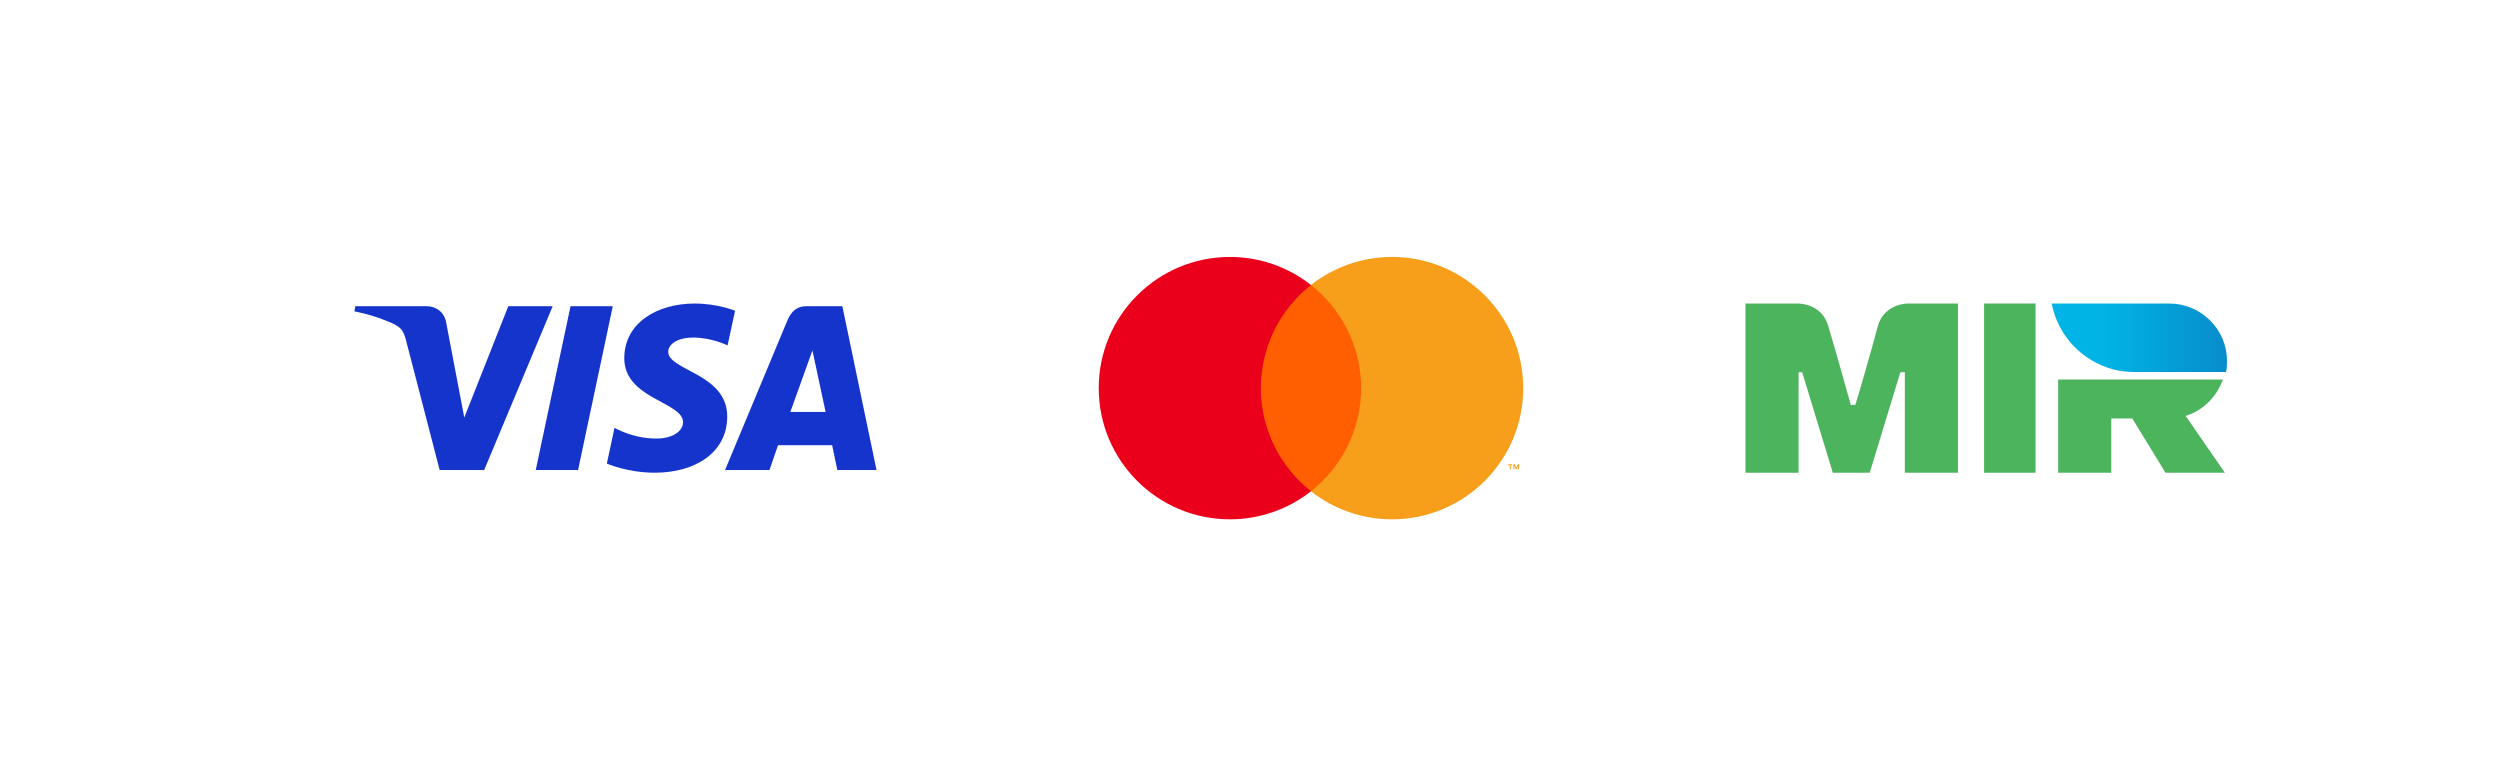 <svg width="180" height="56" viewBox="0 0 180 56" fill="none" xmlns="http://www.w3.org/2000/svg">
<path d="M50.002 21.855C47.333 21.855 44.948 23.239 44.948 25.795C44.948 28.726 49.178 28.929 49.178 30.401C49.178 31.021 48.468 31.576 47.254 31.576C45.532 31.576 44.244 30.801 44.244 30.801L43.694 33.38C43.694 33.38 45.176 34.035 47.145 34.035C50.064 34.035 52.36 32.584 52.36 29.984C52.36 26.887 48.112 26.69 48.112 25.323C48.112 24.838 48.695 24.305 49.906 24.305C51.271 24.305 52.385 24.87 52.385 24.87L52.924 22.378C52.924 22.378 51.712 21.855 50.002 21.855ZM25.582 22.044L25.518 22.419C25.518 22.419 26.64 22.625 27.652 23.035C28.954 23.505 29.047 23.779 29.266 24.629L31.656 33.842H34.86L39.795 22.044H36.599L33.428 30.065L32.133 23.266C32.015 22.487 31.414 22.044 30.678 22.044H25.582ZM41.08 22.044L38.573 33.842H41.621L44.12 22.044H41.08V22.044ZM58.08 22.044C57.345 22.044 56.955 22.437 56.67 23.125L52.204 33.842H55.401L56.019 32.055H59.913L60.289 33.842H63.109L60.649 22.044H58.08ZM58.495 25.231L59.443 29.658H56.905L58.495 25.231Z" fill="#1434CB"/>
<path d="M109.378 33.798V33.432H109.282L109.172 33.683L109.062 33.432H108.966V33.798H109.034V33.522L109.137 33.761H109.208L109.311 33.522V33.798H109.378H109.378ZM108.772 33.798V33.494H108.894V33.433H108.582V33.494H108.704V33.798H108.772H108.772Z" fill="#F79410"/>
<path d="M98.523 35.371H90.259V20.519H98.523L98.523 35.371Z" fill="#FF5F00"/>
<path d="M90.783 27.945C90.783 24.933 92.194 22.249 94.39 20.52C92.728 19.209 90.671 18.497 88.554 18.5C83.338 18.5 79.109 22.729 79.109 27.945C79.109 33.162 83.338 37.391 88.554 37.391C90.671 37.394 92.728 36.683 94.391 35.371C92.194 33.642 90.783 30.958 90.783 27.945Z" fill="#EB001B"/>
<path d="M109.673 27.945C109.673 33.162 105.444 37.391 100.228 37.391C98.111 37.394 96.054 36.683 94.391 35.371C96.588 33.642 97.999 30.958 97.999 27.945C97.999 24.933 96.588 22.249 94.391 20.52C96.054 19.209 98.11 18.497 100.228 18.5C105.444 18.5 109.672 22.729 109.672 27.945" fill="#F79E1B"/>
<path fill-rule="evenodd" clip-rule="evenodd" d="M137.343 21.854C137.343 21.854 135.657 21.854 135.203 23.482C134.814 24.981 133.647 29.021 133.582 29.151H133.258C133.258 29.151 132.091 24.981 131.638 23.482C131.184 21.854 129.498 21.854 129.498 21.854H125.673V34.038H129.498V26.805H129.757L131.962 34.038H134.62L136.824 26.805H137.148V34.038H140.973V21.854H137.343Z" fill="#4DB45E"/>
<path d="M148.186 34.038V27.392V27.327H160.05C159.602 28.577 158.62 29.558 157.367 29.947L160.195 34.038H155.916L153.523 30.128H152.011V34.038H148.186Z" fill="#4DB45E"/>
<path d="M142.854 21.854H146.56V34.038H142.854V21.854Z" fill="#4DB45E"/>
<path fill-rule="evenodd" clip-rule="evenodd" d="M156.198 21.854H147.721C148.174 24.159 149.856 25.953 152.121 26.593C152.639 26.721 153.157 26.785 153.739 26.785H160.275C160.34 26.529 160.34 26.209 160.34 25.953C160.34 23.711 158.463 21.854 156.198 21.854V21.854Z" fill="url(#paint0_linear_2363_4634)"/>
<defs>
<linearGradient id="paint0_linear_2363_4634" x1="147.721" y1="24.319" x2="160.32" y2="24.319" gradientUnits="userSpaceOnUse">
<stop offset="0.3" stop-color="#00B4E6"/>
<stop offset="1" stop-color="#088CCB"/>
</linearGradient>
</defs>
</svg>
